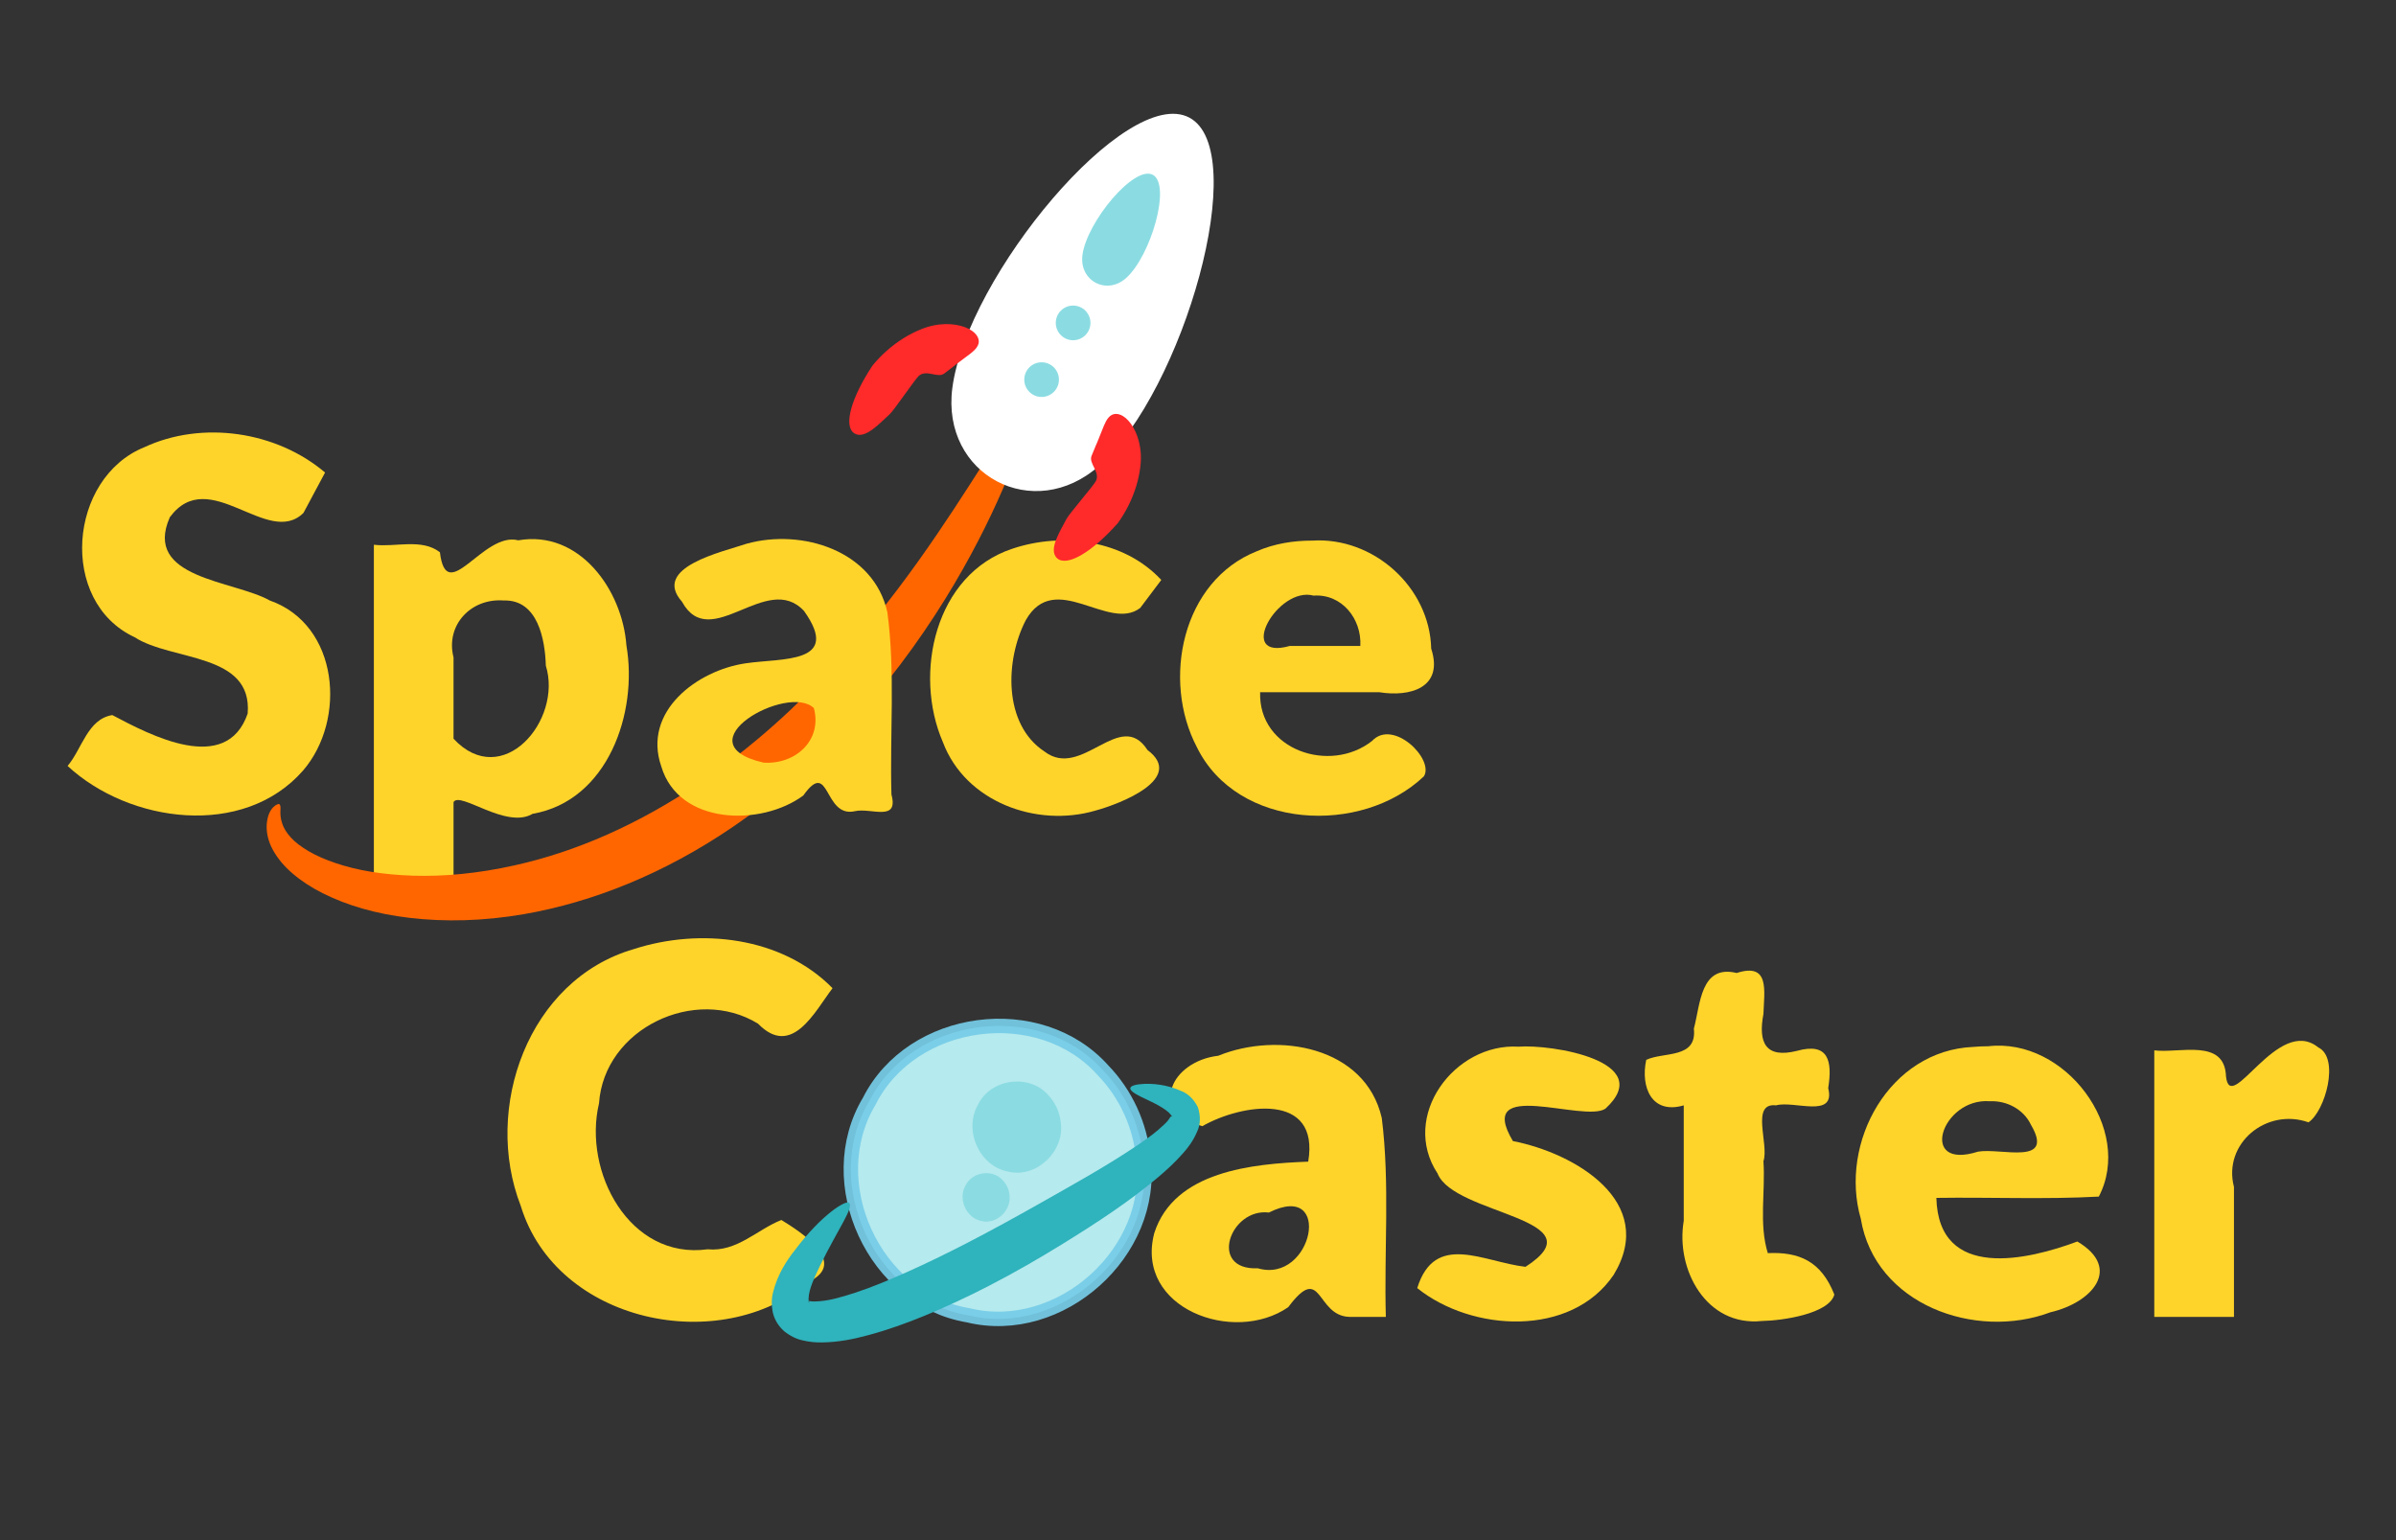 <?xml version="1.0" encoding="UTF-8" standalone="no"?>
<svg
   xmlns:dc="http://purl.org/dc/elements/1.1/"
   xmlns:cc="http://creativecommons.org/ns#"
   xmlns:rdf="http://www.w3.org/1999/02/22-rdf-syntax-ns#"
   xmlns:svg="http://www.w3.org/2000/svg"
   xmlns="http://www.w3.org/2000/svg"
   version="1.1"
   id="svg2"
   viewBox="0 0 350 225"
   height="225"
   width="350">
  <rect x="0" y="0" width="350" height="225" fill="#333333" stroke="none"/>
  <defs
     id="defs4" />
  <g
     transform="translate(0,-827.362)"
     id="layer1">
    <path
       style="font-style:normal;font-variant:normal;font-weight:900;font-stretch:normal;font-size:medium;line-height:125%;font-family:Lato;-inkscape-font-specification:'Lato Heavy';letter-spacing:0px;word-spacing:0px;fill:#ffd42a;fill-opacity:1;stroke:none;stroke-width:1px;stroke-linecap:butt;stroke-linejoin:miter;stroke-opacity:1"
       d="m 44.332,902.29 c -5.212,5.152 -13.781,-7.135 -19.523,0.631 -3.987,8.998 9.344,9.209 14.599,12.168 10.109,3.544 11.252,17.43 4.868,24.834 -8.704,9.962 -25.39,7.69 -34.401,-0.662 2.111,-2.494 2.919,-6.851 6.531,-7.432 5.564,2.948 16.66,8.814 19.774,-0.223 0.741,-8.912 -11.118,-7.641 -16.508,-11.15 -11.179,-5.204 -9.661,-23.27 1.401,-27.755 8.473,-3.945 19.317,-2.339 26.413,3.695 -1.051,1.964 -2.102,3.929 -3.153,5.893 z"
       id="path4206" />
    <path
       style="font-style:normal;font-variant:normal;font-weight:900;font-stretch:normal;font-size:medium;line-height:125%;font-family:Lato;-inkscape-font-specification:'Lato Heavy';letter-spacing:0px;word-spacing:0px;fill:#ffd42a;fill-opacity:1;stroke:none;stroke-width:1px;stroke-linecap:butt;stroke-linejoin:miter;stroke-opacity:1"
       d="m 191.656,906.343 c 8.941,-0.587 17.198,6.783 17.409,15.783 1.877,5.768 -3.16,7.085 -7.596,6.362 -5.798,0 -11.597,0 -17.395,0 -0.268,8.448 10.211,11.964 16.347,7.122 3.09,-3.299 9.113,2.662 7.582,5.161 -9.118,8.675 -27.253,7.806 -33.169,-4.256 -5.14,-9.796 -2.191,-24.292 8.79,-28.635 2.525,-1.094 5.292,-1.542 8.033,-1.539 z m 0.225,8.033 c -5.264,-1.421 -11.426,9.577 -3.486,7.357 3.439,0 6.878,0 10.317,0 0.221,-3.941 -2.683,-7.643 -6.831,-7.357 z"
       id="path4214" />
    <g
       transform="matrix(0.801,0,0,0.801,-9.057,217.311)"
       id="g4187">
      <g
         style="font-style:normal;font-variant:normal;font-weight:normal;font-stretch:normal;font-size:144px;line-height:125%;font-family:'Open Sans';-inkscape-font-specification:'Open Sans';letter-spacing:0px;word-spacing:0px;fill:#ffd42a;fill-opacity:1;stroke:none;stroke-width:1px;stroke-linecap:butt;stroke-linejoin:miter;stroke-opacity:1"
         id="text4144">
        <path
           id="path4172"
           d="m 153.806,984.12 c 3.517,2.152 12.187,7.731 5.094,11.221 -16.241,13.833 -46.147,7.52 -52.625,-13.799 -6.931,-17.789 1.348,-41.233 20.599,-46.823 12.135,-3.93 27.014,-2.277 36.26,7.12 -3.3,4.368 -7.432,12.786 -13.594,6.469 -11.428,-7.006 -28.071,0.883 -28.992,14.543 -2.96,12.402 5.51,28.564 19.805,26.613 5.36,0.518 8.997,-3.592 13.453,-5.344 z"
           style="font-style:normal;font-variant:normal;font-weight:900;font-stretch:normal;font-size:93.75px;font-family:Lato;-inkscape-font-specification:'Lato Heavy';fill:#ffd42a;fill-opacity:1" />
        <path
           id="path4176"
           d="m 257.384,1001.792 c -6.158,-0.185 -4.926,-10.09 -11.145,-1.77 -9.919,6.87 -28.01,0.238 -24.434,-13.5 3.639,-11.349 17.942,-12.649 28.078,-13.043 2.157,-12.759 -12.087,-10.594 -19.313,-6.469 -9.945,-2.769 -5.699,-11.845 2.906,-12.844 10.847,-4.435 26.84,-1.702 29.824,11.361 1.501,11.982 0.402,24.184 0.738,36.264 -2.219,0 -4.438,0 -6.656,0 z m -16.688,-8.859 c 10.024,2.897 13.808,-16.081 2.016,-10.172 -7.077,-0.863 -11.137,10.55 -2.016,10.172 z"
           style="font-style:normal;font-variant:normal;font-weight:900;font-stretch:normal;font-size:93.75px;font-family:Lato;-inkscape-font-specification:'Lato Heavy';fill:#ffd42a;fill-opacity:1" />
        <path
           id="path4178"
           d="m 304.077,963.823 c -3.932,2.622 -23.9,-5.851 -16.863,5.906 11.288,2.186 26.451,11.087 18.375,24.393 -7.763,11.471 -25.908,10.4 -35.824,2.42 3.22,-10.33 12.036,-4.768 19.746,-3.879 13.753,-8.849 -13.059,-9.437 -16.031,-17.016 -6.874,-10.413 3.041,-23.839 14.76,-23.136 5.945,-0.472 25.303,2.622 15.838,11.312 z"
           style="font-style:normal;font-variant:normal;font-weight:900;font-stretch:normal;font-size:93.75px;font-family:Lato;-inkscape-font-specification:'Lato Heavy';fill:#ffd42a;fill-opacity:1" />
        <path
           id="path4180"
           d="m 332.619,1002.542 c -10.115,1.057 -15.768,-9.364 -14.25,-18.28 0,-7.016 0,-14.032 0,-21.049 -5.845,1.708 -7.906,-3.306 -6.844,-8.295 3.167,-1.514 9.305,-0.143 8.69,-5.7 1.198,-4.436 1.194,-11.753 7.809,-10.147 6.068,-1.951 5.021,3.212 4.876,7.473 -0.996,5.278 0.411,8.152 6.115,6.73 5.769,-1.605 6.481,1.847 5.698,6.794 1.408,5.626 -6.214,2.223 -9.512,3.143 -4.702,-0.538 -1.244,7.084 -2.301,10.191 0.383,5.562 -0.854,11.435 0.797,16.762 5.658,-0.258 9.734,1.431 12.136,7.562 -0.968,3.511 -9.498,4.756 -13.214,4.813 z"
           style="font-style:normal;font-variant:normal;font-weight:900;font-stretch:normal;font-size:93.75px;font-family:Lato;-inkscape-font-specification:'Lato Heavy';fill:#ffd42a;fill-opacity:1" />
        <path
           id="path4182"
           d="m 373.906,952.432 c 14.038,-1.626 26.557,15.137 20.156,27.422 -9.842,0.534 -19.755,0.088 -29.625,0.234 0.391,15.222 16.778,11.295 25.711,7.957 8.221,4.87 2.708,11.142 -4.898,12.902 -13.689,5.155 -32.017,-1.404 -34.593,-17.052 -4,-13.903 5.232,-30.709 20.531,-31.343 l 1.342,-0.09 1.377,-0.03 z m 0.281,10.031 c -8.762,-0.685 -13.189,12.716 -2.136,9.188 4.183,-0.713 14.07,2.661 9.624,-4.922 -1.34,-2.808 -4.425,-4.418 -7.488,-4.266 z"
           style="font-style:normal;font-variant:normal;font-weight:900;font-stretch:normal;font-size:93.75px;font-family:Lato;-inkscape-font-specification:'Lato Heavy';fill:#ffd42a;fill-opacity:1" />
        <path
           id="path4184"
           d="m 404.18,1001.792 c 0,-16.203 0,-32.406 0,-48.609 4.603,0.586 12.851,-2.274 13.078,4.76 0.82,7.325 9.445,-11.261 16.828,-5.299 3.954,1.926 1.276,11.615 -1.781,13.664 -7.685,-2.707 -15.655,3.866 -13.594,11.786 0,7.899 0,15.799 0,23.698 -4.844,0 -9.688,0 -14.531,0 z"
           style="font-style:normal;font-variant:normal;font-weight:900;font-stretch:normal;font-size:93.75px;font-family:Lato;-inkscape-font-specification:'Lato Heavy';fill:#ffd42a;fill-opacity:1" />
      </g>
      <g
         id="g4165"
         transform="matrix(0.873,-0.085,0.085,0.873,-74.99,319.4)">
        <path
           id="path4148"
           d="m 262.321,773.937 c 0.75,19.743 -20.819,35.611 -39.441,29.084 -19.07,-5.122 -27.889,-30.407 -16.13,-46.274 10.529,-16.711 37.289,-17.659 48.974,-1.734 4.249,5.326 6.613,12.112 6.596,18.924 z"
           style="opacity:1;fill:#b5eaee;fill-opacity:1;stroke:#76cce7;stroke-width:3;stroke-linecap:round;stroke-linejoin:round;stroke-miterlimit:4;stroke-dasharray:none;stroke-opacity:0.925" />
        <path
           id="path4150"
           d="m 245.956,765.03 c 0.27,5.995 -6.166,11.112 -11.912,9.058 -5.863,-1.692 -8.378,-9.5 -4.871,-14.412 3.102,-5.185 11.325,-5.499 14.791,-0.54 1.293,1.673 1.996,3.782 1.992,5.894 z"
           style="opacity:1;fill:#2ebbc7;fill-opacity:0.311;stroke:none;stroke-width:5;stroke-linecap:round;stroke-linejoin:round;stroke-miterlimit:4;stroke-dasharray:none;stroke-opacity:0.925" />
        <path
           id="ellipse4152"
           d="m 233.888,778.974 c 0.144,3.185 -3.276,5.903 -6.328,4.812 -3.115,-0.899 -4.451,-5.047 -2.588,-7.657 1.648,-2.754 6.016,-2.921 7.858,-0.287 0.687,0.889 1.061,2.009 1.058,3.131 z"
           style="opacity:1;fill:#2ebbc7;fill-opacity:0.311;stroke:none;stroke-width:5;stroke-linecap:round;stroke-linejoin:round;stroke-miterlimit:4;stroke-dasharray:none;stroke-opacity:0.925" />
        <path
           id="path4160"
           d="m 200.498,777.342 c 1.026,1.059 -2.702,5.058 -7.277,12.5 0,0 0,0 0,0 -1.223,2.064 -2.732,4.466 -3,6.507 -0.04,0.528 -0.081,0.87 0.034,0.888 0.027,-0.086 0.03,-0.157 -0.054,-0.328 -0.07,-0.047 0.11,-0.065 0.454,0.06 0.475,0.126 1.118,0.142 1.935,0.161 2.257,0.027 4.658,-0.451 7.5,-1.068 3.537,-0.804 7.105,-1.891 10.965,-3.184 4.202,-1.411 8.46,-2.988 12.865,-4.741 5.516,-2.195 10.916,-4.529 15.971,-6.766 8.32,-3.698 14.215,-6.26 20.593,-9.647 0,0 0,0 0,0 2.138,-1.142 3.918,-2.131 5.541,-3.265 1.165,-0.873 2.021,-1.438 2.513,-2.112 0.19,-0.368 0.454,-0.459 0.445,-0.312 0.24,-0.008 -0.07,-0.371 -0.446,-0.899 -1.46,-1.602 -4.258,-3.088 -5.403,-3.804 -1.473,-0.922 -2.224,-1.595 -2.086,-2.064 0.129,-0.436 1.128,-0.674 2.905,-0.581 1.577,0.083 4.635,0.487 7.736,2.315 1.038,0.553 2.196,1.648 2.944,3.578 0.434,1.884 0.195,3.682 -0.613,5.007 -0.961,1.782 -2.211,3.202 -3.492,4.342 -1.807,1.689 -3.773,3.169 -5.909,4.618 0,0 -10e-6,1e-5 -10e-6,1e-5 -6.11,4.163 -12.702,7.681 -20.64,11.574 -5.093,2.506 -10.587,5.013 -16.364,7.308 -4.59,1.824 -9.111,3.417 -13.591,4.772 -4.109,1.245 -8.123,2.256 -12.173,2.926 -3.144,0.545 -6.373,0.857 -9.727,0.579 -1.256,-0.094 -2.628,-0.349 -4.055,-0.847 -1.169,-0.371 -2.407,-1.115 -3.568,-2.253 -1.092,-1.179 -1.735,-2.565 -1.947,-4.01 -0.188,-1.712 0.03,-3.132 0.434,-4.226 1.326,-3.757 3.58,-6.435 5.331,-8.268 0,0 0,0 0,0 6.427,-7.007 11.59,-9.37 12.181,-8.76 z"
           style="fill:#2fb3bc;fill-opacity:1;fill-rule:evenodd;stroke:none;stroke-width:1px;stroke-linecap:butt;stroke-linejoin:miter;stroke-opacity:1" />
      </g>
    </g>
    <path
       style="font-style:normal;font-variant:normal;font-weight:900;font-stretch:normal;font-size:medium;line-height:125%;font-family:Lato;-inkscape-font-specification:'Lato Heavy';letter-spacing:0px;word-spacing:0px;fill:#ffd42a;fill-opacity:1;stroke:none;stroke-width:1px;stroke-linecap:butt;stroke-linejoin:miter;stroke-opacity:1"
       d="m 54.614,958.217 c 0,-17.091 0,-34.182 0,-51.273 3.188,0.392 6.972,-0.968 9.647,1.098 0.964,8.047 6.31,-3.078 11.448,-1.745 8.975,-1.557 15.222,7.317 15.793,15.352 1.714,9.854 -2.72,22.707 -13.701,24.604 -3.842,2.305 -10.611,-3.353 -11.55,-1.711 0,4.559 0,9.118 0,13.676 -3.879,0 -7.757,0 -11.636,0 z m 18.993,-43.128 c -4.855,-0.379 -8.555,3.65 -7.357,8.308 0,3.962 0,7.924 0,11.886 7.115,7.65 15.966,-2.671 13.484,-10.674 -0.107,-3.809 -1.171,-9.664 -6.128,-9.52 z"
       id="path4208" />
    <path
       style="font-style:normal;font-variant:normal;font-weight:900;font-stretch:normal;font-size:medium;line-height:125%;font-family:Lato;-inkscape-font-specification:'Lato Heavy';letter-spacing:0px;word-spacing:0px;fill:#ffd42a;fill-opacity:1;stroke:none;stroke-width:1px;stroke-linecap:butt;stroke-linejoin:miter;stroke-opacity:1"
       d="m 166.558,916.178 c -4.626,3.549 -12.443,-5.678 -16.703,1.764 -3.033,5.815 -3.346,15.236 2.731,19.218 5.448,4.166 11.051,-6.408 15.033,-0.231 5.558,4.16 -3.92,7.855 -7.638,8.864 -8.589,2.504 -18.955,-1.287 -22.243,-10.003 -4.353,-10.027 -1.151,-24.536 10.156,-28.269 7.332,-2.455 16.302,-1.286 21.743,4.565 -1.026,1.364 -2.052,2.728 -3.078,4.091 z"
       id="path4212" />
    <g
       transform="matrix(0.801,0,0,0.801,-0.437,204.669)"
       id="g4259">
      <path
         style="fill:#f60;fill-rule:evenodd;stroke:none;stroke-width:1px;stroke-linecap:butt;stroke-linejoin:miter;stroke-opacity:1"
         d="m 51.43,924.035 c 0.627,0.352 -0.123,1.519 0.576,3.535 10e-7,0 10e-7,10e-6 10e-7,10e-6 0.259,0.838 0.772,1.68 1.617,2.612 0.81,0.883 1.85,1.653 3.227,2.471 1.403,0.82 2.997,1.51 4.892,2.153 3.999,1.356 8.556,2.108 14.107,2.299 5.698,0.177 11.87,-0.395 18.52,-1.877 11.228,-2.483 22.701,-7.49 34.05,-15.219 3.678,-2.505 7.165,-5.176 10.443,-7.933 0,0 0,0 0,0 16.383,-13.786 28.022,-30.259 35.621,-41.802 7.78,-11.819 12.008,-19.39 13.278,-18.813 0.999,0.454 -1.092,9.009 -7.565,22.085 -6.353,12.835 -17.427,30.724 -34.886,46.033 0,0 0,0 0,0 -3.483,3.055 -7.238,5.99 -11.251,8.72 -12.373,8.416 -25.325,13.621 -37.945,15.821 -7.467,1.29 -14.479,1.434 -20.86,0.678 -6.158,-0.714 -11.434,-2.275 -15.848,-4.488 -2.111,-1.058 -3.946,-2.265 -5.508,-3.607 -1.54,-1.308 -2.733,-2.754 -3.566,-4.259 -0.913,-1.623 -1.222,-3.269 -1.152,-4.634 0,0 10e-7,0 10e-7,0 0.225,-3.302 2.11,-3.85 2.249,-3.772 z"
         id="path4201" />
      <g
         id="g4251">
        <path
           id="rect4232"
           d="m 217.437,798.843 c 11.454,6.056 -1.094,49.803 -16.418,63.475 -11.949,10.662 -28.879,1.711 -26.796,-14.168 2.671,-20.361 31.759,-55.363 43.213,-49.307 z"
           style="opacity:1;fill:white;fill-opacity:1;stroke:none;stroke-width:3;stroke-linecap:round;stroke-linejoin:round;stroke-miterlimit:4;stroke-dasharray:none;stroke-opacity:0.925" />
        <path
           style="fill:#ff2a2a;fill-rule:evenodd;stroke:none;stroke-width:1px;stroke-linecap:butt;stroke-linejoin:miter;stroke-opacity:1"
           d="m 203.3,853.068 c -0.871,0.457 -1.326,1.663 -1.807,2.89 -1.376,3.512 -0.253,0.58 -1.879,4.574 -0.585,1.388 1.626,2.921 0.785,4.604 -0.413,0.825 -4.968,6.079 -5.367,6.914 -0.954,1.937 -3.463,5.604 -1.689,7.172 l 0,10e-6 0,0 0,0 0,0 0,0 0,0 1e-5,1e-5 0.012,0.011 c 0,0 -1e-5,2e-5 0.012,0.011 l 0,0 0,0 0,0 1e-5,0 0,0 1e-5,10e-6 0,0 c 1.812,1.542 6.364,-1.163 11.043,-6.448 0.677,-0.945 1.327,-2.001 1.91,-3.161 1.161,-2.311 1.895,-4.723 2.178,-7.065 0.442,-3.325 -0.483,-6.192 -1.713,-7.885 -1.252,-1.722 -2.609,-2.076 -3.485,-1.617 z"
           id="path4249" />
        <path
           style="opacity:1;fill:#8bdce2;fill-opacity:1;stroke:none;stroke-width:3;stroke-linecap:round;stroke-linejoin:round;stroke-miterlimit:4;stroke-dasharray:none;stroke-opacity:0.925"
           d="m 210.776,809.274 c 3.4,1.798 -0.325,14.783 -4.873,18.841 -3.547,3.165 -8.572,0.508 -7.954,-4.205 0.793,-6.044 9.427,-16.433 12.827,-14.636 z"
           id="path4235" />
        <circle
           r="3.161"
           cy="836.288"
           cx="196.248"
           id="path4237"
           style="opacity:1;fill:#8bdce2;fill-opacity:1;stroke:none;stroke-width:3;stroke-linecap:round;stroke-linejoin:round;stroke-miterlimit:4;stroke-dasharray:none;stroke-opacity:0.925" />
        <circle
           style="opacity:1;fill:#8bdce2;fill-opacity:1;stroke:none;stroke-width:3;stroke-linecap:round;stroke-linejoin:round;stroke-miterlimit:4;stroke-dasharray:none;stroke-opacity:0.925"
           id="circle4239"
           cx="190.501"
           cy="846.632"
           r="3.161" />
        <path
           id="path4242"
           d="m 179.008,840.024 c -0.216,0.96 -1.263,1.711 -2.324,2.493 -3.036,2.238 -0.495,0.394 -3.931,2.999 -1.189,0.924 -3.242,-0.814 -4.65,0.434 -0.69,0.612 -4.586,6.372 -5.289,6.973 -1.624,1.423 -4.517,4.796 -6.49,3.488 l -1e-5,0 0,0 0,0 0,0 0,0 0,0 -1e-5,0 -0.013,-0.009 c 0,0 -1e-5,10e-6 -0.013,-0.009 l 0,0 0,0 0,0 0,-10e-6 0,0 -1e-5,0 0,0 c -1.958,-1.351 -0.524,-6.448 3.37,-12.335 0.738,-0.899 1.589,-1.8 2.559,-2.663 1.932,-1.719 4.072,-3.053 6.26,-3.933 3.097,-1.287 6.106,-1.137 8.06,-0.386 1.987,0.764 2.681,1.982 2.464,2.948 z"
           style="fill:#ff2a2a;fill-rule:evenodd;stroke:none;stroke-width:1px;stroke-linecap:butt;stroke-linejoin:miter;stroke-opacity:1" />
      </g>
    </g>
    <path
       style="font-style:normal;font-variant:normal;font-weight:900;font-stretch:normal;font-size:medium;line-height:125%;font-family:Lato;-inkscape-font-specification:'Lato Heavy';letter-spacing:0px;word-spacing:0px;fill:#ffd42a;fill-opacity:1;stroke:none;stroke-width:1px;stroke-linecap:butt;stroke-linejoin:miter;stroke-opacity:1"
       d="m 124.889,945.868 c -4.627,1.053 -3.607,-7.828 -7.545,-2.29 -6.17,4.563 -18.2,4.322 -20.743,-4.241 -2.789,-8.022 5.23,-14.048 12.343,-15.073 5.265,-0.789 14.042,0.127 8.513,-7.636 -5.446,-5.904 -13.683,6.23 -17.837,-1.367 -4.449,-5.013 5.838,-7.246 9.448,-8.467 8.082,-2.247 18.575,1.008 20.56,10.035 1.171,8.785 0.343,17.739 0.591,26.601 1.09,4.064 -2.966,1.902 -5.33,2.437 z m -13.362,-7.094 c 4.7,0.315 8.626,-3.289 7.357,-7.97 -3.789,-3.663 -19.52,5.169 -7.357,7.97 z"
       id="path4210" />
  </g>
</svg>
